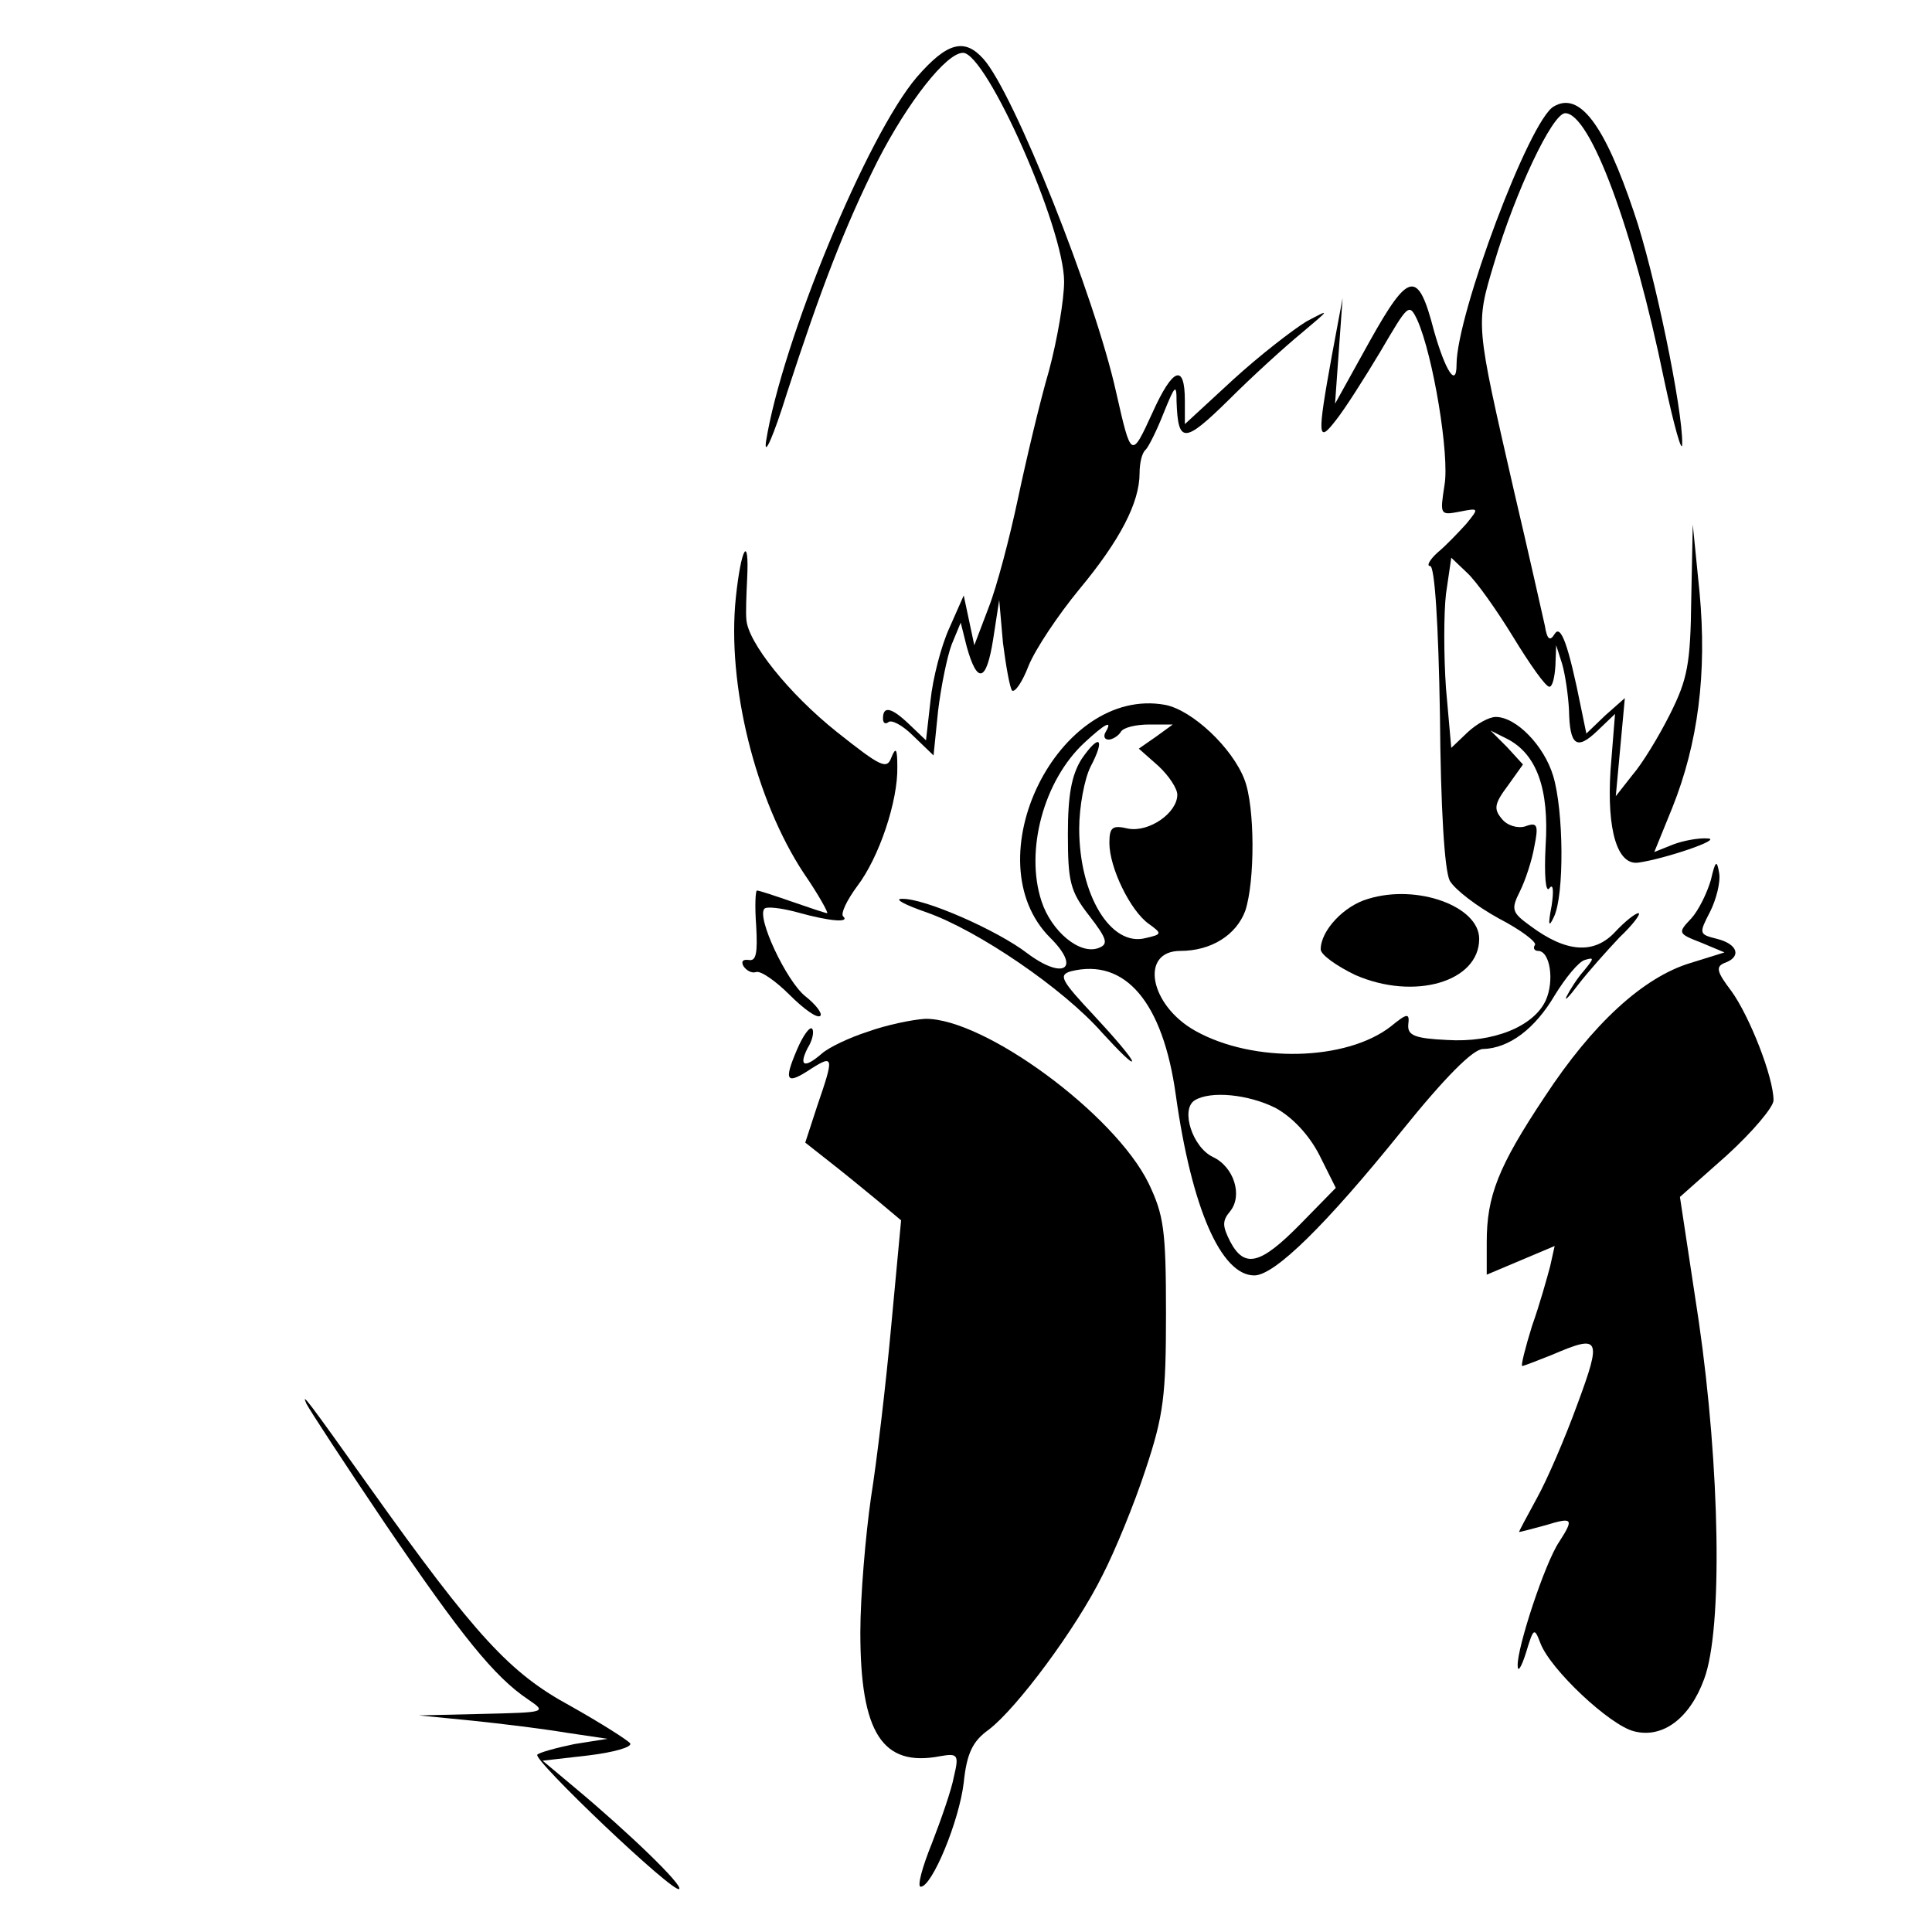<?xml version="1.0" standalone="no"?>
<!DOCTYPE svg PUBLIC "-//W3C//DTD SVG 20010904//EN"
 "http://www.w3.org/TR/2001/REC-SVG-20010904/DTD/svg10.dtd">
<svg version="1.0" xmlns="http://www.w3.org/2000/svg"
 width="15pt" height="15pt" viewBox="0 0 256 256"
 preserveAspectRatio="xMidYMid meet">
<g transform="translate(0,256) scale(0.1,-0.1)"
fill="#000000" stroke="none">
<path d="M1215 2458 c-66 -77 -179 -351 -200 -483 -3 -22 10 7 28 65 45 138
76 219 120 307 40 78 91 143 113 143 31 0 134 -232 134 -303 0 -24 -9 -77 -20
-118 -12 -41 -30 -117 -41 -169 -11 -52 -28 -117 -39 -145 l-19 -50 -7 33 -7
33 -19 -43 c-11 -24 -22 -67 -25 -96 l-6 -53 -22 21 c-24 23 -35 25 -35 8 0
-6 3 -8 7 -5 4 4 19 -4 33 -18 l27 -26 6 59 c4 33 12 72 18 88 l12 29 8 -32
c14 -50 26 -47 35 10 l8 52 5 -57 c4 -31 9 -59 12 -63 4 -3 14 12 22 33 9 22
39 67 67 101 54 65 80 115 80 154 0 13 3 27 8 31 4 4 15 26 24 49 15 37 17 39
17 15 2 -56 10 -56 69 2 31 31 75 71 97 89 38 32 38 32 6 15 -18 -11 -62 -45
-97 -77 l-64 -59 0 31 c0 50 -16 44 -43 -16 -28 -61 -28 -61 -48 27 -28 127
-136 398 -176 442 -25 28 -48 22 -88 -24z"/>
<path d="M2059 2419 c-32 -17 -129 -276 -129 -342 0 -32 -15 -8 -30 45 -21 81
-33 79 -85 -14 l-46 -83 5 70 5 70 -14 -75 c-20 -110 -19 -118 5 -87 12 15 38
56 59 91 37 63 38 65 49 42 21 -47 43 -180 36 -219 -6 -39 -6 -40 20 -35 26 5
26 5 9 -16 -10 -11 -27 -29 -38 -38 -11 -10 -15 -18 -10 -18 6 0 11 -75 13
-198 1 -123 6 -205 13 -219 7 -12 36 -34 65 -50 29 -15 50 -31 48 -35 -3 -4
-1 -8 4 -8 16 0 22 -40 10 -66 -16 -34 -69 -56 -131 -52 -42 2 -52 6 -51 20 2
16 -1 16 -23 -2 -59 -46 -182 -49 -259 -6 -61 34 -74 106 -20 106 41 0 74 21
86 53 13 39 13 138 -1 174 -16 42 -69 92 -105 99 -142 26 -256 -206 -152 -309
41 -41 17 -56 -31 -20 -39 30 -136 73 -166 72 -11 0 4 -8 33 -18 68 -24 181
-101 232 -159 22 -24 40 -42 40 -38 0 4 -23 31 -50 60 -44 47 -48 54 -31 59
72 18 122 -41 139 -164 21 -150 60 -239 104 -239 27 0 95 67 195 191 58 72 95
109 108 109 35 1 69 27 95 71 14 23 32 45 40 47 13 4 12 2 -1 -14 -9 -10 -19
-26 -23 -34 -4 -8 3 -1 15 15 13 17 38 45 55 63 18 17 29 32 25 32 -4 0 -18
-11 -31 -25 -28 -30 -65 -27 -112 8 -25 18 -26 22 -14 46 7 14 16 41 19 59 6
29 4 33 -12 27 -10 -3 -24 1 -31 10 -11 13 -10 20 8 44 l20 28 -21 23 -22 22
22 -11 c39 -20 56 -66 51 -142 -2 -38 0 -63 5 -56 5 7 6 -3 3 -23 -5 -26 -4
-30 3 -15 14 29 13 141 -1 187 -12 40 -49 78 -76 78 -9 0 -25 -9 -37 -20 l-22
-21 -7 79 c-3 43 -3 99 0 125 l7 48 21 -20 c12 -11 39 -49 61 -85 22 -36 43
-66 48 -66 4 0 7 12 8 28 l1 27 8 -25 c4 -14 8 -41 9 -61 1 -47 10 -54 38 -27
l23 22 -6 -75 c-5 -79 9 -126 37 -122 35 5 112 31 92 32 -12 1 -33 -3 -46 -8
l-25 -10 24 59 c34 85 46 178 36 285 l-9 90 -2 -99 c-1 -86 -5 -106 -28 -152
-15 -30 -37 -66 -50 -81 l-22 -28 6 65 6 65 -26 -23 -25 -24 -7 34 c-17 85
-27 111 -35 98 -6 -10 -10 -8 -13 11 -3 13 -21 94 -41 179 -51 223 -51 219
-26 302 28 94 77 198 94 198 33 0 90 -153 131 -353 13 -61 24 -100 24 -85 1
44 -37 229 -64 307 -39 116 -72 160 -106 140z m-594 -829 c-3 -5 -2 -10 4 -10
5 0 13 5 16 10 3 6 20 10 38 10 l31 0 -22 -16 -23 -16 26 -23 c14 -13 25 -30
25 -38 0 -24 -37 -50 -65 -45 -21 5 -25 2 -25 -19 0 -33 28 -90 52 -107 18
-13 18 -14 -4 -19 -46 -12 -88 57 -88 145 0 29 7 66 15 82 20 38 12 45 -12 10
-13 -21 -18 -47 -18 -99 0 -63 3 -76 28 -108 24 -31 26 -38 13 -43 -25 -10
-63 22 -76 62 -22 67 3 160 57 210 27 25 38 31 28 14z m225 -498 c22 -12 44
-35 58 -62 l22 -44 -47 -48 c-53 -54 -74 -59 -93 -23 -10 20 -11 27 0 40 17
21 5 59 -23 72 -27 13 -43 63 -24 75 21 13 71 8 107 -10z"/>
<path d="M975 1768 c-12 -115 26 -268 90 -365 20 -29 33 -53 31 -53 -2 0 -23
7 -46 15 -23 8 -44 15 -47 15 -2 0 -3 -21 -1 -47 2 -36 0 -47 -10 -45 -8 1
-10 -2 -7 -8 4 -6 11 -10 17 -8 6 2 26 -12 44 -30 19 -19 37 -32 41 -28 3 3
-6 15 -20 26 -25 20 -65 105 -54 116 3 3 22 1 44 -5 43 -12 70 -14 60 -5 -3 4
5 21 19 40 29 38 54 113 53 158 0 24 -2 27 -8 12 -6 -16 -14 -12 -72 34 -64
51 -118 119 -120 149 -1 9 0 33 1 54 3 60 -8 42 -15 -25z"/>
<path d="M2267 1394 c-5 -17 -16 -40 -26 -51 -18 -19 -18 -20 13 -32 l31 -13
-45 -14 c-63 -19 -130 -81 -193 -177 -62 -93 -77 -132 -77 -193 l0 -43 45 19
45 19 -6 -27 c-4 -15 -14 -51 -24 -79 -9 -29 -15 -53 -13 -53 2 0 20 7 40 15
63 27 66 23 33 -66 -16 -44 -40 -100 -54 -125 -13 -24 -24 -44 -23 -44 1 0 17
4 35 9 36 11 38 9 18 -22 -19 -28 -56 -141 -55 -164 0 -10 5 -2 11 17 10 33
11 34 19 13 13 -35 92 -109 124 -117 38 -10 74 17 93 69 25 66 21 281 -7 474
l-25 165 62 55 c34 31 62 64 62 73 0 31 -32 112 -56 145 -19 25 -21 32 -9 37
23 8 18 25 -10 32 -24 6 -24 7 -9 36 8 16 14 39 12 51 -3 18 -5 17 -11 -9z"/>
<path d="M1813 1369 c-32 -9 -63 -42 -63 -67 0 -7 21 -22 46 -34 78 -34 164
-9 164 48 0 43 -82 73 -147 53z"/>
<path d="M1150 1193 c-25 -8 -52 -21 -61 -29 -23 -20 -31 -17 -19 7 7 11 9 23
6 26 -3 3 -12 -9 -20 -28 -18 -42 -14 -47 19 -25 30 19 30 15 8 -49 l-16 -49
33 -26 c18 -14 46 -37 63 -51 l31 -26 -13 -139 c-7 -77 -19 -179 -27 -229 -7
-49 -14 -130 -14 -178 0 -133 29 -179 106 -164 23 4 25 2 18 -27 -3 -17 -17
-57 -29 -88 -13 -32 -20 -58 -15 -58 15 0 51 87 57 138 4 39 12 55 33 70 37
28 116 134 151 205 16 31 42 94 57 140 24 72 27 98 27 207 0 111 -3 130 -23
172 -45 92 -218 219 -296 218 -17 -1 -51 -8 -76 -17z"/>
<path d="M406 700 c4 -8 51 -80 105 -160 100 -147 144 -202 189 -232 25 -17
23 -17 -60 -19 l-85 -2 71 -7 c39 -4 95 -11 125 -16 l54 -8 -44 -7 c-24 -5
-46 -11 -49 -14 -7 -6 181 -185 188 -178 5 5 -65 73 -138 134 l-43 36 61 7
c33 4 58 11 55 16 -3 4 -39 27 -80 50 -79 43 -124 91 -265 289 -84 118 -91
127 -84 111z"/>
</g>
</svg>
